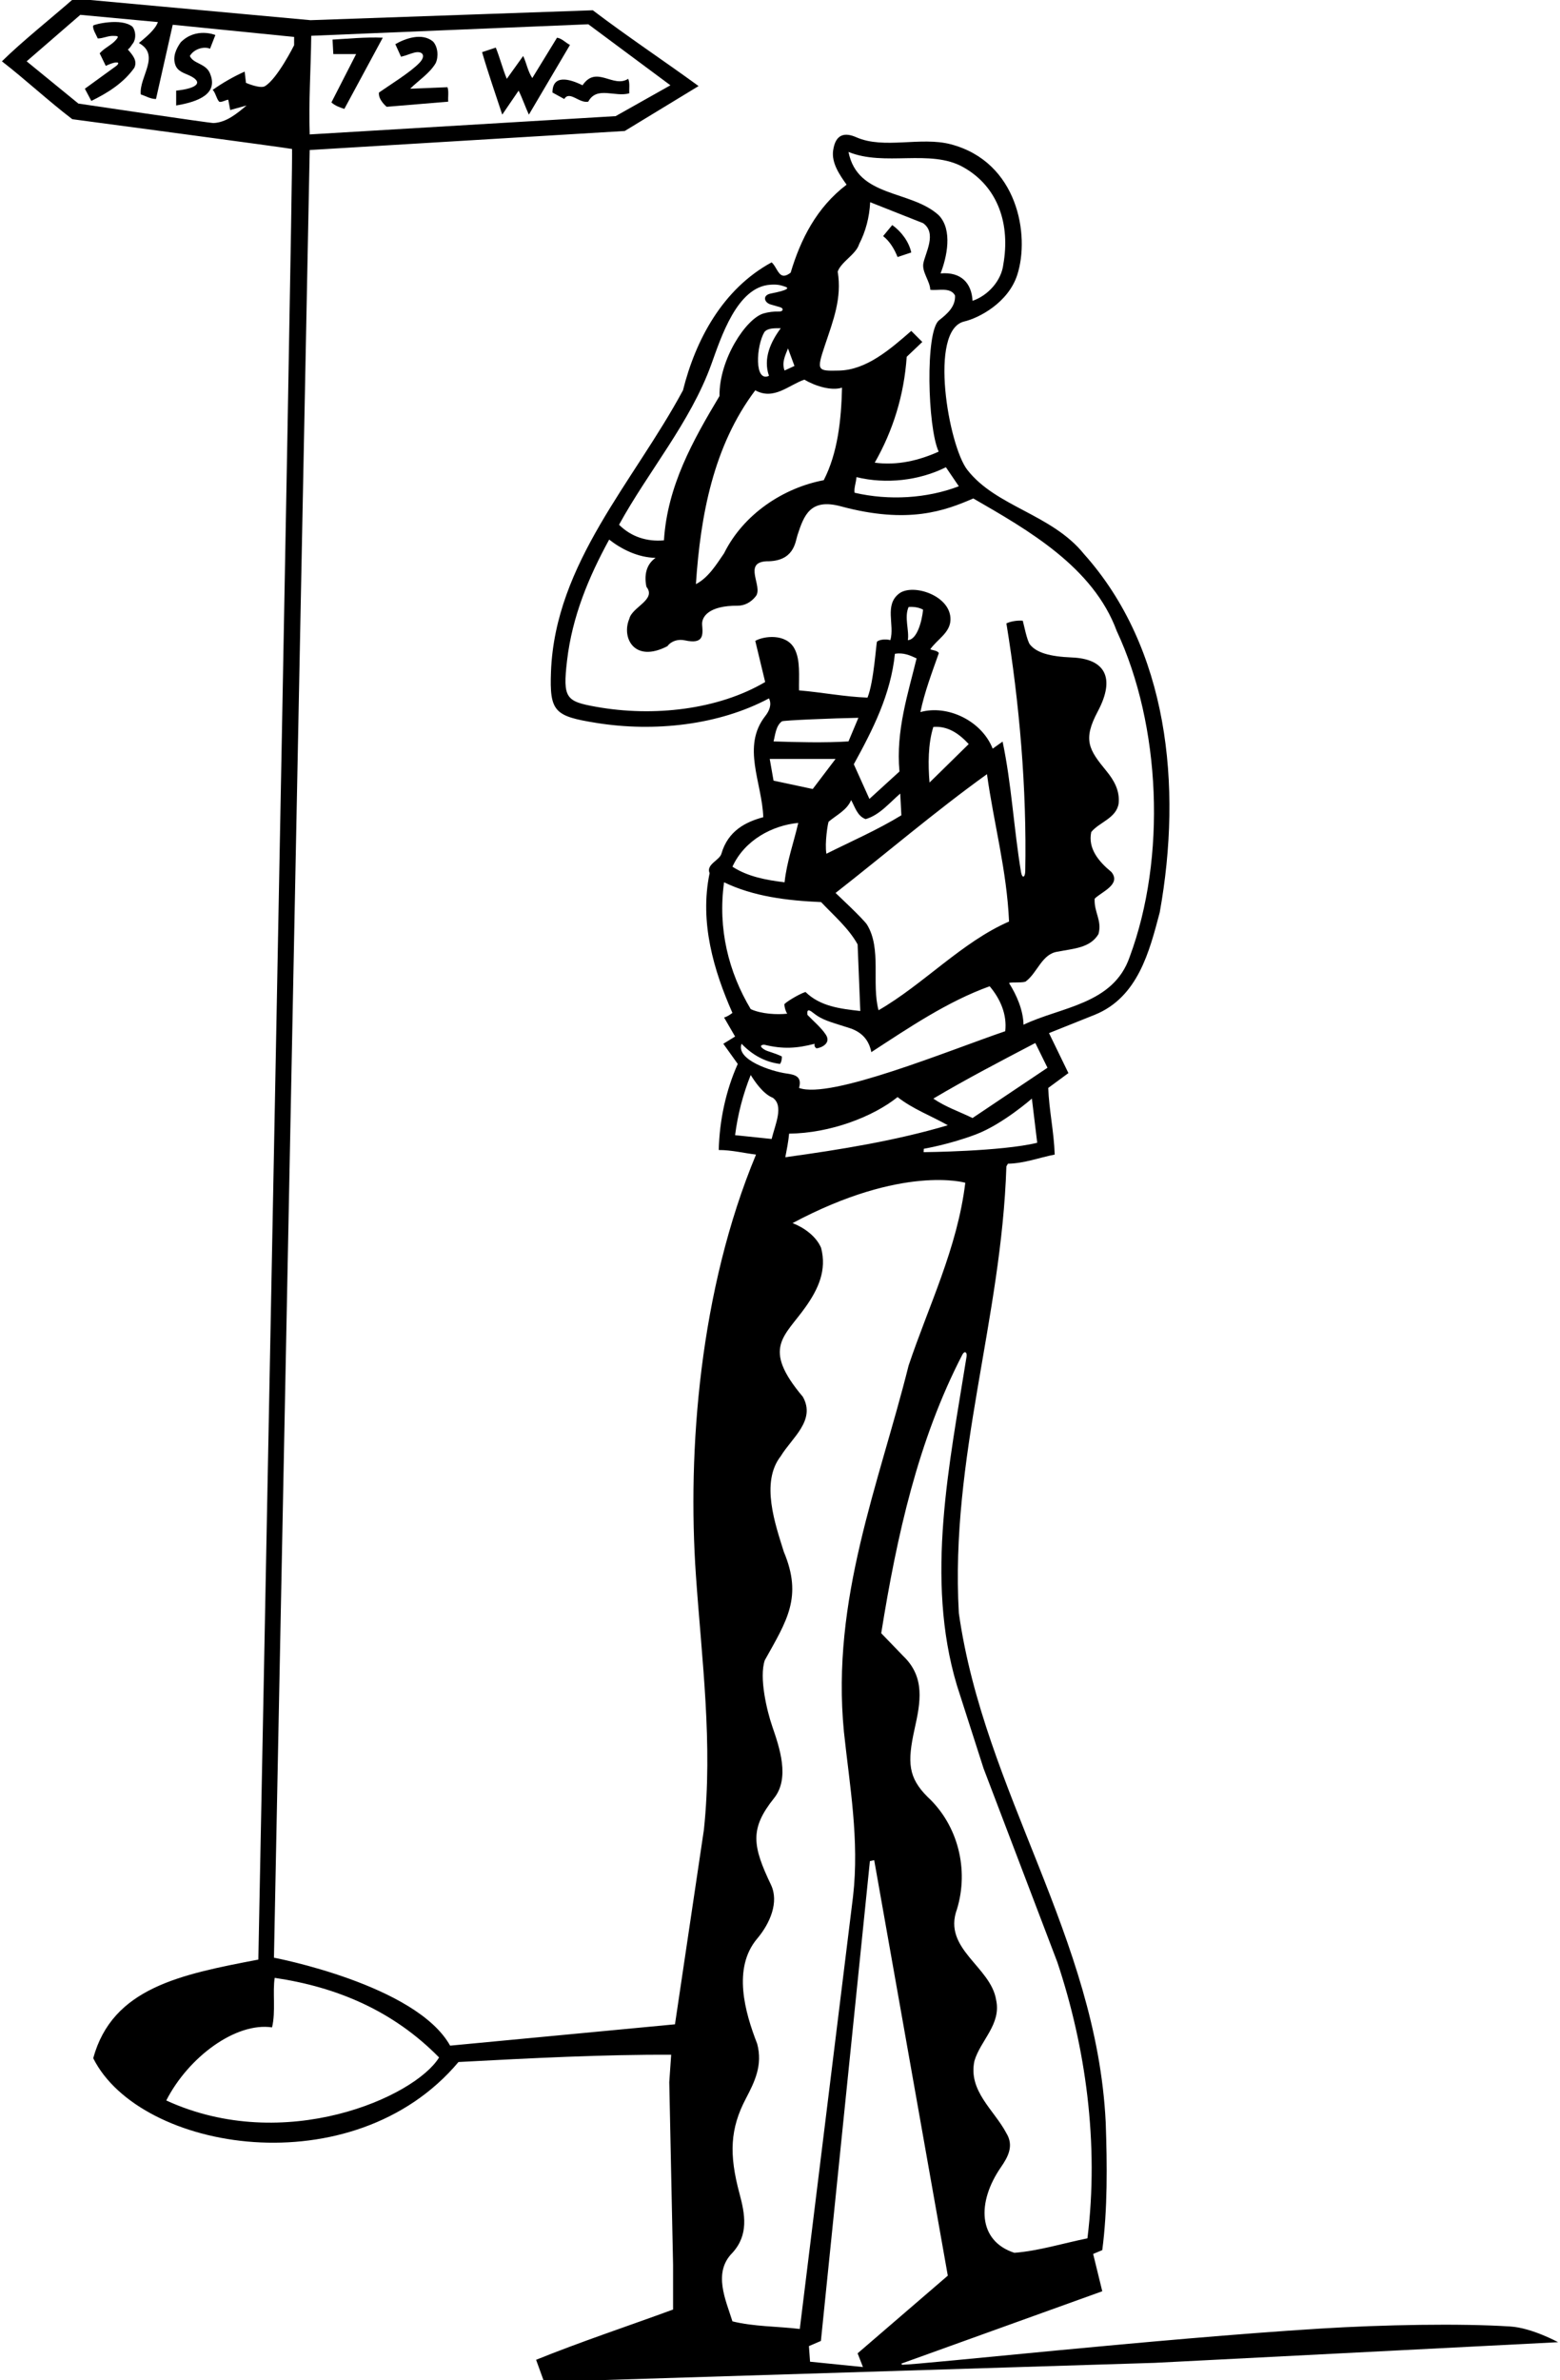 <?xml version="1.0" encoding="UTF-8"?>
<svg xmlns="http://www.w3.org/2000/svg" xmlns:xlink="http://www.w3.org/1999/xlink" width="410pt" height="625pt" viewBox="0 0 410 625" version="1.1">
<g id="surface1">
<path style=" stroke:none;fill-rule:nonzero;fill:rgb(0%,0%,0%);fill-opacity:1;" d="M 136.301 23.801 C 137.301 25.801 138.102 28.199 139 30.102 L 149.801 11.801 C 148.602 11.199 147.699 10.102 146.398 9.898 L 139.898 20.5 C 138.699 18.699 138.398 16.602 137.5 14.699 L 133.199 20.699 C 132.102 18.102 131.398 15.199 130.301 12.5 L 126.699 13.699 C 128.301 19.199 130.199 24.602 132 30.102 L 136.301 23.801 "/>
<path style=" stroke:none;fill-rule:nonzero;fill:rgb(0%,0%,0%);fill-opacity:1;" d="M 108.863 13.824 C 111 13.277 112.082 14.559 110.246 16.496 C 107.949 18.918 102.461 22.301 99.602 24.301 C 99.344 26.219 101.629 28.047 101.629 28.047 L 117.801 26.699 C 117.699 25.398 118 24 117.602 22.898 L 107.801 23.301 C 110 21.102 112.898 19.301 114.5 16.602 C 115.301 14.898 115.102 12.301 113.801 10.898 C 110.898 8.5 106.5 10.102 103.898 11.602 L 105.398 14.898 C 106.625 14.625 107.73 14.117 108.863 13.824 "/>
<path style=" stroke:none;fill-rule:nonzero;fill:rgb(0%,0%,0%);fill-opacity:1;" d="M 145.199 24.301 L 148.301 26 C 149.699 23.699 152.199 27.199 154.602 26.699 C 156.875 22.5 161.602 25.602 165.398 24.5 C 165.301 23.301 165.602 21.801 165.102 20.699 C 161.125 23.25 156.75 17 153.102 22.398 C 149.699 20.699 145.199 19.465 145.199 24.301 "/>
<path style=" stroke:none;fill-rule:nonzero;fill:rgb(0%,0%,0%);fill-opacity:1;" d="M 90.5 28.602 L 100.602 9.898 C 96 9.699 91.199 10.199 87.398 10.398 L 87.602 14.199 L 93.602 14.199 L 87.102 26.898 C 88.102 27.801 89.301 28.199 90.5 28.602 "/>
<path style=" stroke:none;fill-rule:nonzero;fill:rgb(0%,0%,0%);fill-opacity:1;" d="M 47.5 11.102 C 46.301 12.801 45.301 14.898 46.102 17.102 C 46.742 18.789 48.434 19.188 49.773 19.82 C 53.559 21.605 51.879 23.215 46.301 23.801 L 46.301 27.699 C 54.207 26.383 56.992 23.652 55.199 19.301 C 54.102 16.602 50.801 16.801 49.898 14.699 C 51 12.801 53.699 12.102 55.199 12.801 L 56.602 9.199 C 56.602 9.199 51.531 7.07 47.5 11.102 "/>
<path style=" stroke:none;fill-rule:nonzero;fill:rgb(0%,0%,0%);fill-opacity:1;" d="M 35 11.301 C 35.801 10.102 35.699 8.102 34.801 7 C 31.898 4.602 24.562 6.426 24.492 6.727 C 24.273 7.625 25.324 9.199 25.699 10.102 C 27.094 10.102 28.371 9.379 29.758 9.426 C 30.867 9.465 31.527 9.359 30.297 10.676 C 29.148 11.906 27.414 12.625 26.199 14 L 27.801 17.301 C 28.586 16.938 29.547 16.504 30.367 16.414 C 31.801 16.262 30.629 17.258 30.629 17.258 L 22.301 23.301 L 24 26.5 C 28.102 24.5 32.398 21.898 35.301 17.801 C 36.199 15.898 34.801 14.398 33.602 13 C 34.301 12.5 34.5 11.898 35 11.301 "/>
<path style=" stroke:none;fill-rule:nonzero;fill:rgb(0%,0%,0%);fill-opacity:1;" d="M 396.969 610.953 C 383.895 610.105 363.449 610.48 347 611.5 C 304.023 614.168 242.422 620.938 237.062 621 L 236.898 620.699 L 289.699 601.699 L 287.301 591.898 L 289.699 590.898 C 291.102 580.199 291 568.5 290.602 557.301 C 288.199 508.699 258.699 470.699 252 423.602 C 249.699 382.699 263.199 346.602 264.5 306.301 L 264.898 305.602 C 269.301 305.5 273.102 304 277.199 303.199 C 277 297.199 275.699 291.398 275.5 285.699 L 280.801 281.801 L 275.699 271.301 L 287.699 266.5 C 299.102 261.898 302.102 249.801 304.801 239.602 C 310.801 206.301 307 170.199 284.898 145.5 C 276.434 134.996 261.797 133.113 254.227 123.383 C 249.316 117.074 243.977 86.656 253.426 84.422 C 257.336 83.5 264.996 79.484 267.359 72.176 C 270.723 61.777 267.516 42.504 249.863 37.883 C 241.984 35.82 232.305 39.246 225.07 36.051 C 222.051 34.719 219.582 35.145 218.965 39.52 C 218.5 42.797 220.672 45.926 222.5 48.5 C 214.602 54.5 210.398 62.898 207.801 71.602 C 206.887 72.309 206.223 72.492 205.699 72.363 C 204.449 72.059 203.996 69.957 202.801 68.898 C 189.898 75.898 182.801 89.301 179.5 102.5 C 166.551 126.566 145.922 147.848 144.812 176.34 C 144.402 186.93 145.746 188.074 156.695 189.836 C 172.02 192.305 188.953 190.418 202.102 183.398 C 202.898 185 202.195 186.68 201.145 188.016 C 194.844 196.051 200.305 205.52 200.602 214.602 C 196 215.836 191.336 218.164 189.602 224.199 C 189.102 225.934 185.5 227 186.5 229.301 C 183.801 242.199 187.602 254.898 192.5 266 C 191.801 266.5 191.102 267 190.301 267.199 L 193.199 272.199 L 190.102 274.102 L 193.898 279.398 C 190.801 286.301 189.102 294.102 188.898 302 C 192.301 302 195.398 302.801 198.699 303.199 C 183.902 338.719 180.605 380.797 182.91 413.84 C 184.457 436.027 187.383 457.848 185 480.5 L 177.398 531.598 L 118.301 537.199 C 109.336 521.164 72 514.102 72 514.102 L 81.398 39.398 L 164.199 34.398 L 183.602 22.602 C 174.398 15.898 164.898 9.602 155.801 2.699 L 81.602 5.301 L 19.398 -0.398 C 13.102 5.102 5.898 10.801 0.5 16.102 C 6.699 20.898 12.699 26.5 19 31.301 C 19 31.301 76.078 38.898 76.75 39.125 C 77.203 39.277 67.898 514.602 67.898 514.602 C 47.371 518.52 29.562 522.035 24.5 540.5 C 36.766 565.027 92.871 574.359 120.5 541.5 C 139.301 540.5 158.602 539.5 176.398 539.598 L 175.898 546.801 L 176.898 594.801 L 176.898 606.5 C 164.898 610.898 152.5 615 140.898 619.699 L 143 625.5 L 303.5 620.5 L 409.504 615.078 C 409.504 615.078 402.645 611.324 396.969 610.953 Z M 81.801 9.398 L 154.625 6.375 L 176.199 22.398 L 161.801 30.5 L 81.398 35.301 C 81.102 26.602 81.699 18.102 81.801 9.398 Z M 69.629 22.633 C 68.375 23.379 64.645 21.762 64.645 21.762 L 64.301 18.801 C 61.398 20.102 58.602 21.699 55.898 23.602 C 56.586 24.227 56.883 25.867 57.547 26.641 C 57.945 27.109 59.602 26.102 60 26.199 L 60.5 28.898 L 64.801 27.699 C 62.238 29.863 59.48 32.152 56.121 32.312 C 55.285 32.352 20.602 27.199 20.602 27.199 L 7 16.102 L 21.102 3.898 L 41.5 5.801 C 40.801 7.801 38.301 9.801 36.5 11.301 C 42.301 14.5 36.5 20.199 37 24.801 C 38.301 25.199 39.5 26 41 26 L 45.398 6.5 L 77.301 9.699 L 77.301 11.875 C 77.301 11.875 72.902 20.684 69.629 22.633 Z M 43.699 551.598 C 49.551 540.145 62 531 71.5 532.402 C 72.5 528.301 71.602 523 72.199 519.398 C 88.5 521.801 103.301 528 115.398 540.301 C 109.055 550.684 74.812 565.883 43.699 551.598 Z M 254.031 356.254 C 249.598 384.164 243.07 414.531 251.5 442.602 L 258.5 464.398 L 277.898 515.301 C 285.301 537.5 288.898 562.801 285.801 587.801 C 279.398 589.102 273 591.102 266.602 591.602 C 257 588.5 256.695 578.34 263.066 569.121 C 264.969 566.375 266.508 563.457 264.5 560.199 C 261.301 554.098 254.398 549.098 256.102 541.199 C 257.699 535.801 263.199 531.598 261.801 525.199 C 260.398 516.398 247.699 511.801 251.5 501.398 C 254.699 491 251.801 479.301 243.801 471.898 C 238.699 466.797 238.422 462.859 240.375 454.027 C 241.902 447.137 243.234 440.488 237.398 434.898 L 231.602 428.898 C 235.711 403.289 241.277 378.227 252.938 355.719 C 253.477 354.672 254.227 355.031 254.031 356.254 Z M 242.75 302.566 L 242.797 301.676 C 242.797 301.676 249.5 300.551 256.5 297.898 C 263.5 295.25 271.199 288.5 271.199 288.5 L 272.602 300.102 C 263.156 302.398 242.75 302.566 242.75 302.566 Z M 201 275.688 C 198.871 274.41 200.824 274.34 200.824 274.34 C 205.812 275.562 209.438 275.312 214.102 274.102 C 214 274.602 214.102 275 214.602 275.301 C 215.703 275.207 218.609 274.035 217.012 271.66 C 215.746 269.781 213.922 268.297 212.199 266.5 C 211.98 264.625 212.98 265.383 213.957 266.16 C 216.055 267.832 218.32 268.395 222.051 269.59 C 223.645 270.102 228 271 229 276.301 C 239 269.801 249 263 260.102 259 C 262.898 262.301 264.699 266.398 264.199 270.801 C 249.5 275.801 218.25 288.75 210 285.699 C 210.871 282.625 208.879 282.211 206.621 281.895 C 202.797 281.359 193.32 278.309 194.898 274.102 C 197.801 277.102 201.102 278.898 205 279.398 C 205.43 278.809 205.484 278.043 205.492 277.438 C 203.465 276.445 201.781 276.156 201 275.688 Z M 238.801 159.398 C 240.199 159.301 241.5 159.5 242.602 160.102 C 242.301 163.199 241 168 238.602 168.102 C 239 165.5 237.602 162.102 238.801 159.398 Z M 240.898 172.898 C 238.699 182 235.398 191.898 236.398 202.602 L 228.5 209.801 L 224.398 200.699 C 229.398 191.602 234.102 182.398 235.199 171.699 C 237.398 171.301 239.199 172.102 240.898 172.898 Z M 223 194.699 C 216.898 195.102 209 194.898 203.301 194.699 C 203.707 193.312 203.852 190.59 205.52 189.422 C 205.895 189.156 219.398 188.602 225.602 188.5 Z M 223.699 210.102 C 224.699 211.898 225.301 214.301 227.5 215.102 C 231.102 214.102 233.699 210.898 236.602 208.398 L 236.898 214.102 C 230.5 218 223.801 220.898 217.199 224.199 C 216.699 221.5 217.594 215.938 217.801 215.766 C 219.934 213.977 222.605 212.742 223.699 210.102 Z M 259.398 203.301 C 261.199 216.301 264.602 228.5 265.199 242 C 252.801 247.398 242.699 258.5 230.898 265.301 C 229.016 258.258 231.758 249.141 227.875 242.828 C 227.016 241.43 219.602 234.5 219.602 234.5 C 232.898 224.102 245.898 213 259.398 203.301 Z M 245.301 190.898 C 249.102 190.602 252 192.602 254.602 195.398 L 244.301 205.5 C 243.898 200.801 243.898 195.301 245.301 190.898 Z M 207.398 297.699 C 218.199 297.602 229.5 293.25 235.898 288.102 C 240 291.301 244.699 293 249.102 295.5 C 235.602 299.5 221 301.898 206.398 303.898 C 206.801 301.801 207.199 299.801 207.398 297.699 Z M 255.602 293.602 C 252.102 291.898 248.5 290.699 245.301 288.5 C 253.898 283.398 263.102 278.602 272.102 273.898 L 275.301 280.398 Z M 248.602 122.699 L 252 127.699 C 243.602 130.898 233.699 131.5 224.602 129.398 C 224.398 128.199 225 126.699 225.102 125.301 C 232.898 127.199 241.602 126.199 248.602 122.699 Z M 253.078 43.855 C 262.469 49.066 265.516 59.074 263.699 69.398 C 263.199 73.699 259.699 77.602 255.602 79 C 255.371 74.441 252.684 71.324 247.199 71.801 C 248.801 67.699 250.5 60.398 246.699 56.5 C 239.301 49.801 225.398 52 223 39.898 C 232.48 43.789 244.461 39.074 253.078 43.855 Z M 216.828 90.609 C 218.988 84.176 221.32 78.258 220.164 71.332 C 221.066 68.734 225 66.801 225.801 64.102 C 227.5 60.801 228.5 57.102 228.699 53.102 L 242.602 58.602 C 246.34 61.23 243.156 66.477 242.672 69.18 C 242.27 71.43 244.426 73.852 244.5 76.102 C 246.5 76.398 249.801 75.301 251 77.602 C 251.145 80.531 248.988 82.387 246.797 84.121 C 243.141 87.016 243.762 112.23 246.699 118.602 C 241.602 120.898 235.898 122.301 229.898 121.5 C 234.699 113.102 237.602 103.801 238.301 93.699 L 242.398 89.801 L 239.5 86.898 C 233.902 91.77 227.711 97.164 220.5 97.316 C 214.809 97.438 214.531 97.453 216.828 90.609 Z M 221.301 101.801 C 221.102 110.199 220.199 118.898 216.5 126.102 C 205.898 128.102 195.398 135 190.301 145.301 C 188.301 148.199 186.199 151.699 182.898 153.398 C 184.102 135.301 187.5 117.102 198.5 102.5 C 203.398 105.199 207.301 101.102 211.398 99.699 C 214.301 101.398 218.5 102.699 221.301 101.801 Z M 202.102 98.699 C 198.211 100.492 198.723 90.871 200.898 87.199 C 201.801 86.102 203.602 86.199 205.199 86.199 C 202.602 89.699 200.5 94.102 202.102 98.699 Z M 208.801 96.102 L 206.199 97.301 C 205.398 95.199 206.398 93.301 207.102 91.5 Z M 186.926 95.738 C 189.512 88.578 193.715 75.348 202.434 74.773 C 204.262 74.652 205.035 74.836 206.379 75.293 C 207.43 75.648 207.18 76.188 202.578 77.086 C 200.336 77.527 200.805 79.426 202.516 79.949 C 203.359 80.207 204.422 80.496 205.008 80.664 C 206.07 80.973 205.832 81.828 204.812 81.805 C 203.355 81.77 201.977 81.941 200.695 82.309 C 196.09 83.625 188.961 94.398 189.102 104 C 182.102 115.699 175.398 127.602 174.5 141.898 C 170.102 142.301 165.898 141 162.699 137.801 C 170.312 123.887 181.445 110.895 186.926 95.738 Z M 198.5 168.301 L 201.102 179.102 C 188.734 186.395 171.699 188.309 156.684 185.613 C 148.73 184.188 147.871 183.379 149.035 173.445 C 150.391 161.891 154.715 151.547 160.102 141.699 C 163.301 144.199 167.602 146.398 172.301 146.5 C 169.699 148.301 169.301 151.301 169.898 154.102 C 172.602 157.5 166.102 159.398 165.398 162.5 C 163.281 167.445 166.688 174.203 175.398 169.699 C 176.48 168.273 178.277 167.789 180.008 168.164 C 185 169.25 184.75 166.75 184.535 164.062 C 184.363 161.895 186.422 159.023 193.797 159.066 C 195.68 159.078 197.402 158.191 198.699 156.5 C 200.5 153.898 195.25 147.75 201.398 147.398 C 208.75 147.5 209.016 142.289 209.594 140.531 C 211.316 135.285 212.945 130.793 221.008 132.969 C 238.75 137.75 248.398 134.102 255.801 130.898 C 270.199 139.199 287.301 148.898 293.5 165.699 C 305.102 190.5 306.602 225.199 296.898 251.301 C 292.602 263.801 278.801 264.398 269 269.102 C 268.91 265.191 267.164 261.281 265.234 258.215 C 264.992 257.828 268.227 258.176 269.5 257.801 C 272.699 255.5 273.801 250.398 278.102 249.898 C 282 249.102 286.5 249 288.699 245.301 C 289.699 241.699 287.5 239.602 287.699 236 C 289.5 234.199 294.75 232.25 292.102 229 C 288.699 226.199 285.898 222.801 286.801 218.5 C 288.898 215.898 293.398 214.898 294 211 C 294.344 207.637 292.797 204.922 290.797 202.484 C 286.156 196.844 284.535 194.305 288.52 186.82 C 293.32 177.801 290.23 173.004 281.742 172.66 C 275.871 172.418 272.453 171.414 270.711 169.281 C 269.914 168.305 269.055 163.84 268.801 163 C 267.5 162.898 265.801 163.102 264.5 163.699 C 267.914 184.566 269.883 207.141 269.457 228.742 C 269.422 230.535 268.633 230.73 268.348 229.023 C 266.453 217.695 265.848 205.785 263.5 194.75 L 260.898 196.602 C 258 189.25 249 185 241.898 187 C 243 181.699 244.949 176.602 246.75 171.5 C 246.352 170.801 245.102 170.801 244.5 170.5 C 246.301 167.898 249.699 166.199 249.801 162.801 C 250.027 156.457 240.074 153.176 236.398 155.801 C 232.301 158.801 235.199 164.102 234 168.102 C 232.75 167.75 231.094 167.965 230.5 168.5 C 230.281 168.695 229.699 179 228 183.199 C 222.102 183 216 181.801 210 181.301 C 209.926 177.551 210.414 173.352 208.805 170.344 C 206.613 166.254 200.688 167.023 198.5 168.301 Z M 219.602 199.301 L 213.602 207.199 L 203.301 205 L 202.301 199.301 Z M 209.801 216.102 C 208.602 221.301 206.801 226.199 206.199 231.699 C 201.301 231.102 196.5 230.199 192.5 227.602 C 195.699 220.602 203 216.75 209.801 216.102 Z M 190.301 231.699 C 198 235.398 206.699 236.5 215.801 236.898 C 219.199 240.5 223 243.699 225.398 248 L 226.102 265.5 C 220.801 264.898 215.602 264.301 211.699 260.5 C 209.801 261.102 206.129 263.441 206.145 263.758 C 206.188 264.582 206.465 265.547 206.898 266.199 C 204.301 266.5 200.102 266.301 197.301 265 C 191.5 255.301 188.602 243.898 190.301 231.699 Z M 193.199 298.102 C 193.898 292.602 195.301 287.301 197.301 282.301 C 198.301 283.898 200.5 287.25 203.105 288.281 C 206.059 290.383 203.75 295.25 202.801 299.102 Z M 192.5 609.602 C 190.75 604 187.301 596.801 192.5 591.602 C 196.801 586.875 195.816 581.488 194.352 576.039 C 191.562 565.676 191.895 558.98 196.016 551.129 C 198.328 546.719 200.508 542.328 199 536.699 C 195.801 528.5 192.453 516.848 199 509.102 C 202.422 505.051 204.75 499.5 202.652 495.016 C 197.75 484.75 197 480.25 203.426 472.227 C 207.641 466.961 204.891 458.961 202.961 453.344 C 201.566 449.285 199.461 440.559 201 436 C 206.801 425.602 211 419.398 206 407.5 C 203.801 400.398 199.801 389.301 205.199 382.398 C 208.102 377.602 214.5 373 211 366.801 C 200.059 353.828 206.211 351.09 211.84 343.062 C 215.066 338.457 217.336 333.551 215.801 327.699 C 214.5 324.602 211.199 322.301 208.301 321.199 C 237.25 305.75 253.699 310.602 253.699 310.602 C 251.602 327.801 244.102 342.801 238.801 358.602 C 231 389.801 218.398 419.898 221.801 454.801 C 223.301 468.898 225.898 483.199 224.199 498 L 210.199 611.602 C 204.301 610.898 198.102 611 192.5 609.602 Z M 212.898 620.199 L 212.602 616.102 L 215.75 614.75 L 228.629 488.738 L 229.758 488.496 L 249.102 597.602 L 225.398 618 L 226.801 621.602 L 212.898 620.199 "/>
<path style=" stroke:none;fill-rule:nonzero;fill:rgb(0%,0%,0%);fill-opacity:1;" d="M 235.898 67.5 L 239.5 66.301 C 238.898 63.5 236.898 60.801 234.5 59.102 L 232.102 62 C 233.898 63.398 235.102 65.5 235.898 67.5 "/>
</g>
</svg>
